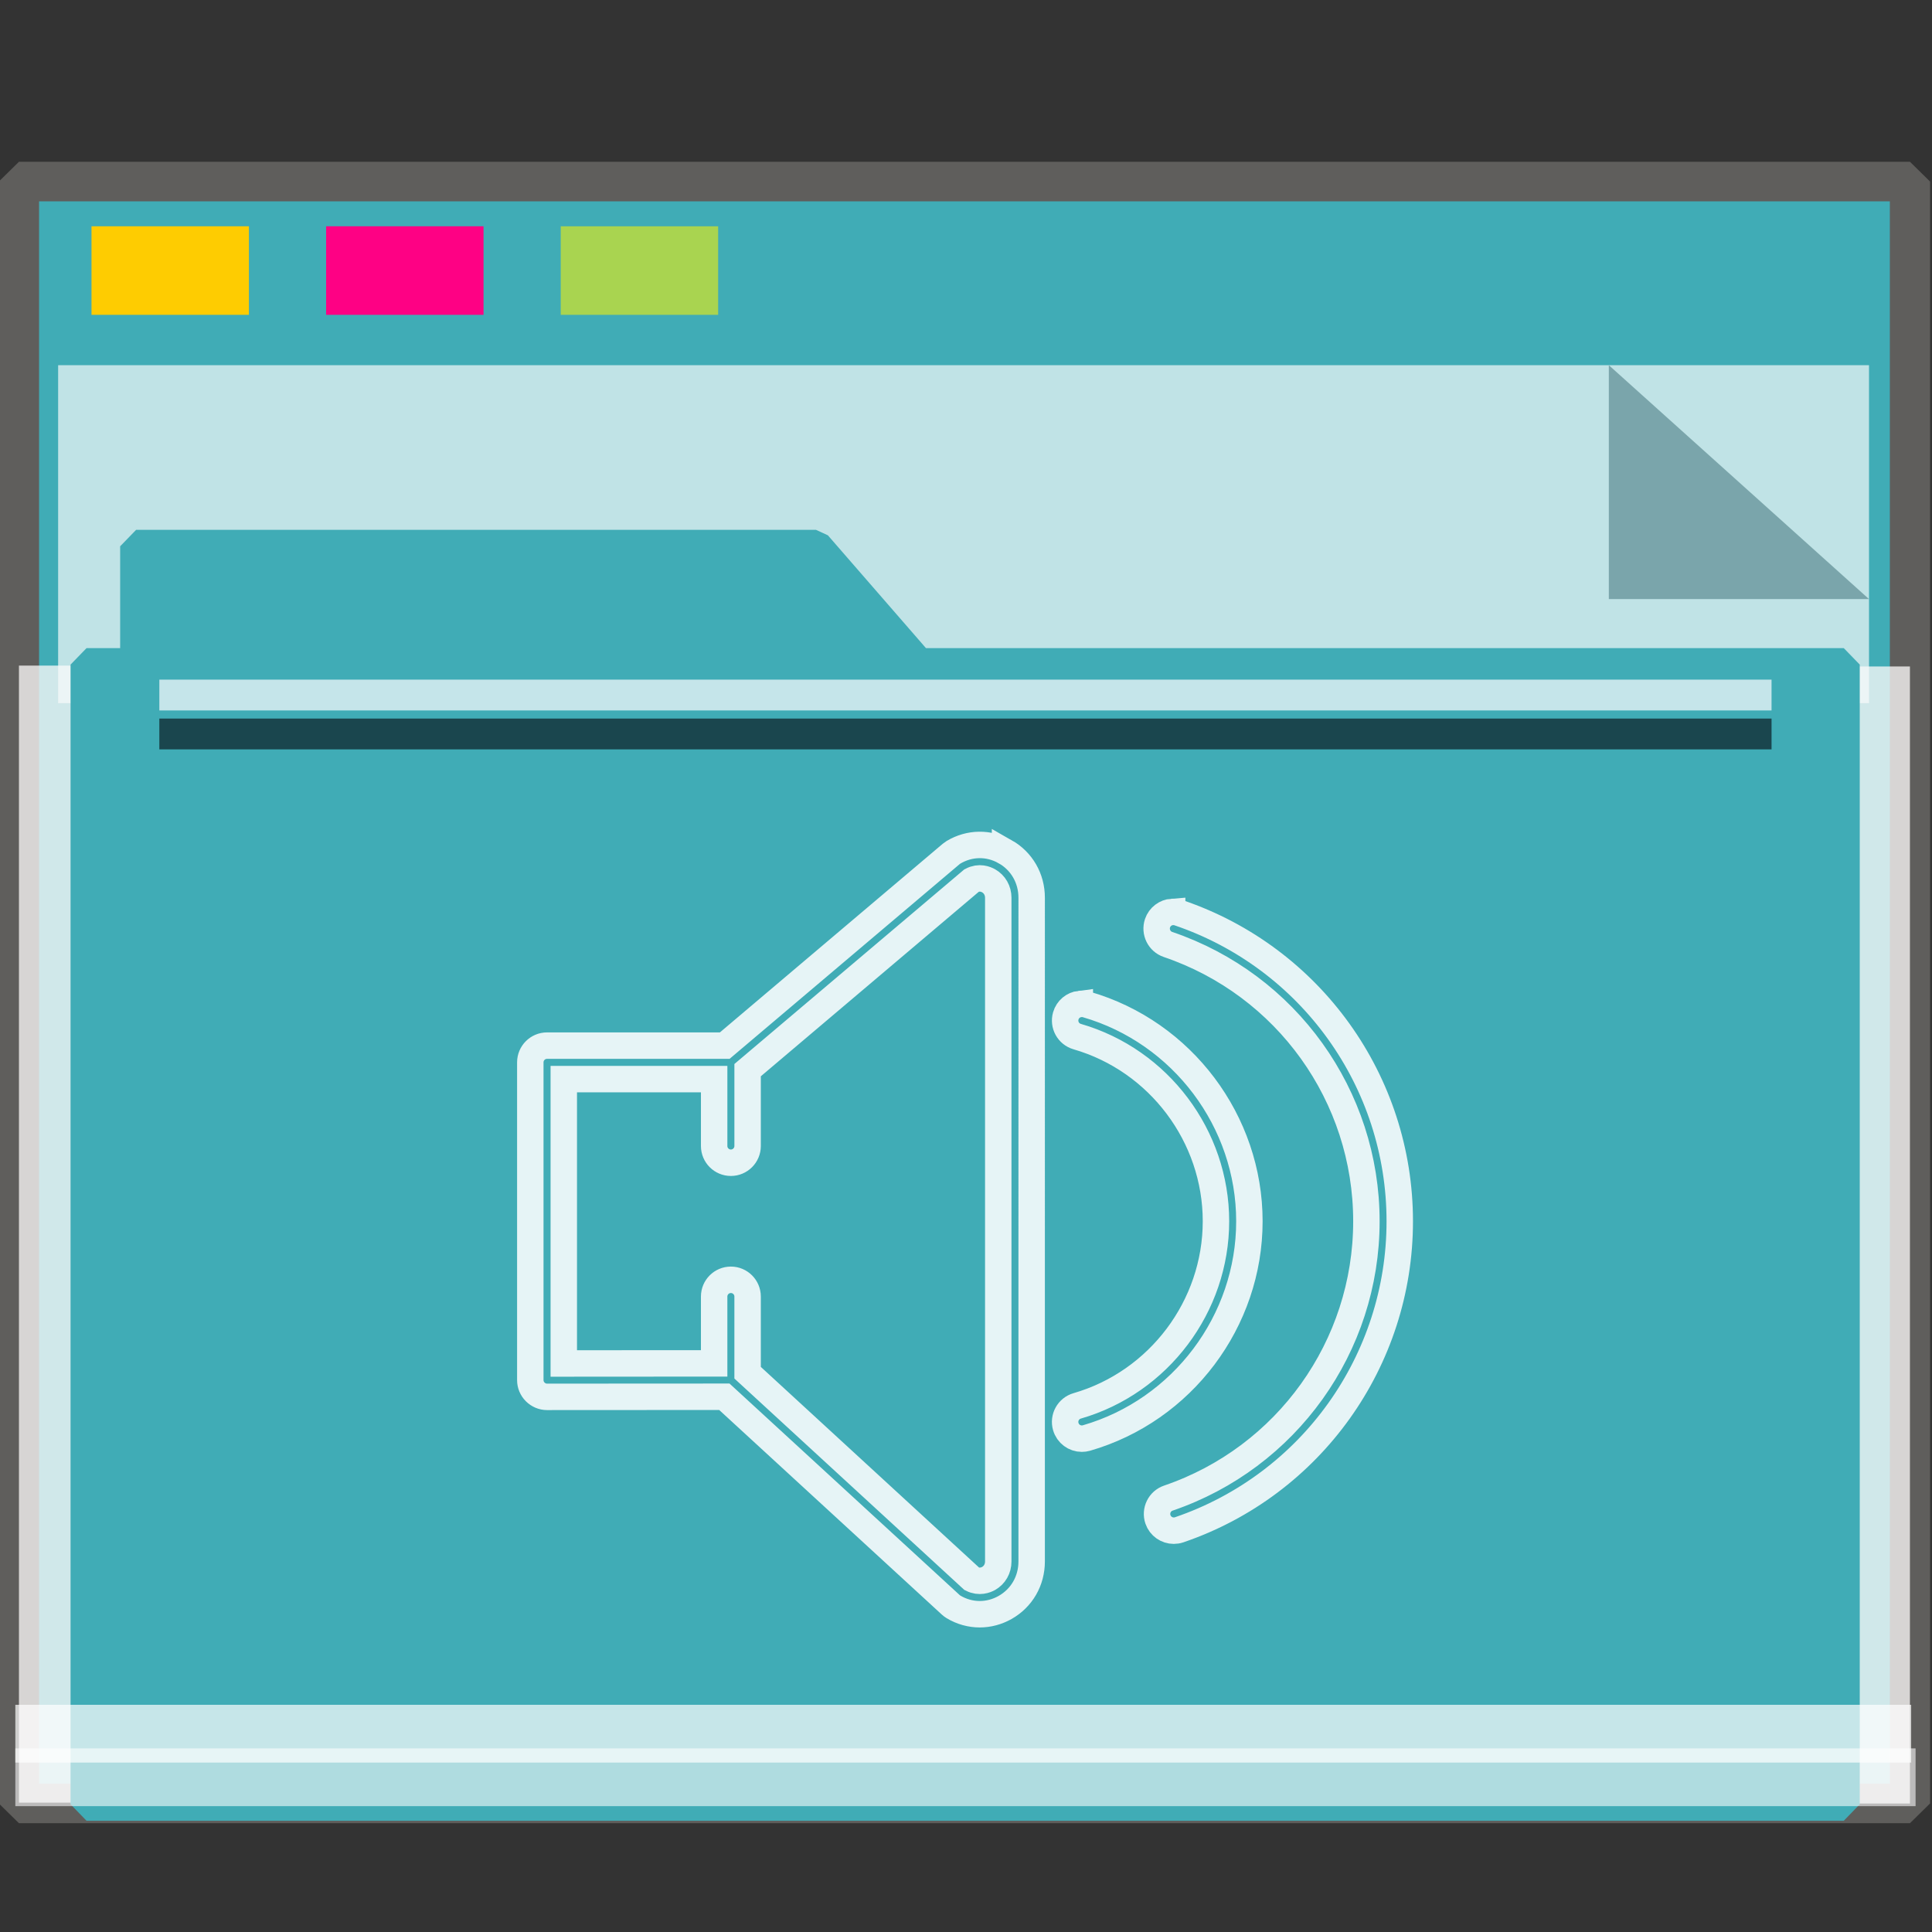 <?xml version="1.0" encoding="UTF-8" standalone="no"?>
<svg
   xmlns:dc="http://purl.org/dc/elements/1.1/"
   xmlns:cc="http://creativecommons.org/ns#"
   xmlns:rdf="http://www.w3.org/1999/02/22-rdf-syntax-ns#"
   xmlns:svg="http://www.w3.org/2000/svg"
   xmlns="http://www.w3.org/2000/svg"
   xmlns:sodipodi="http://sodipodi.sourceforge.net/DTD/sodipodi-0.dtd"
   xmlns:inkscape="http://www.inkscape.org/namespaces/inkscape"
   inkscape:version="1.0beta2 (2b71d25d45, 2019-12-03)"
   sodipodi:docname="folder-music.svg"
   id="SVGRoot"
   version="1.1"
   viewBox="0 0 64 64"
   height="64px"
   width="64px">
  <rect x="0" y="0" width="64" height="64" fill="#333333" stroke="none"/>
  <sodipodi:namedview
     inkscape:document-rotation="0"
     inkscape:snap-global="false"
     inkscape:snap-to-guides="false"
     inkscape:snap-grids="false"
     inkscape:snap-page="true"
     inkscape:snap-object-midpoints="true"
     inkscape:grid-bbox="true"
     inkscape:lockguides="true"
     inkscape:window-maximized="1"
     inkscape:window-y="21"
     inkscape:window-x="0"
     inkscape:window-height="1027"
     inkscape:window-width="1920"
     units="px"
     inkscape:pagecheckerboard="false"
     inkscape:showpageshadow="false"
     showgrid="false"
     inkscape:current-layer="g852"
     inkscape:document-units="px"
     inkscape:cy="32.603412"
     inkscape:cx="17.36622"
     inkscape:zoom="14.778033"
     inkscape:pageshadow="2"
     inkscape:pageopacity="0.0"
     borderopacity="1.0"
     bordercolor="#666666"
     pagecolor="#FFFFFF"
     id="base" />
  <defs
     id="defs2" />
  <g
     inkscape:label="Layer 1"
     inkscape:groupmode="layer"
     id="layer1">
    <g
       transform="matrix(0.984,0,0,0.963,-3.199,-18.562)"
       id="g938">
      <g
         transform="matrix(0.995,0,0,1,0.645,-1.038)"
         id="g1521">
        <g
           id="g852">
          <rect
             style="opacity:1;fill:#40ACB6;fill-opacity:1;fill-rule:nonzero;stroke:#5f5e5c;stroke-width:1.361;stroke-linecap:square;stroke-linejoin:bevel;stroke-miterlimit:4;stroke-dasharray:none;stroke-opacity:1;paint-order:markers stroke fill"
             id="rect817"
             width="63.981"
             height="55.79"
             x="3.26"
             y="26.559" />
          <rect
             y="-67.24"
             x="43.239"
             height="1.928"
             width="39.113"
             id="rect1500"
             style="opacity:1;fill:#fefbfb;fill-opacity:0.755;fill-rule:nonzero;stroke:none;stroke-width:0.069;stroke-linecap:square;stroke-linejoin:bevel;stroke-miterlimit:4;stroke-dasharray:none;stroke-opacity:0.796;paint-order:markers stroke fill"
             transform="rotate(90)" />
          <rect
             transform="rotate(90)"
             style="opacity:1;fill:#fefbfb;fill-opacity:0.755;fill-rule:nonzero;stroke:none;stroke-width:0.081;stroke-linecap:square;stroke-linejoin:bevel;stroke-miterlimit:4;stroke-dasharray:none;stroke-opacity:0.796;paint-order:markers stroke fill"
             id="rect1498"
             width="39.113"
             height="2.615"
             x="43.209"
             y="-5.875" />
          <g
             id="g851"
             transform="matrix(0.267,0,0,0.377,-8.229,12.423)"
             style="opacity:0.693">
            <path
               id="rect831"
               d="M 47.996,54.25 H 277.469 V 85.091 H 47.996 Z"
               style="opacity:1;fill:#f8fafa;fill-opacity:1;fill-rule:nonzero;stroke:none;stroke-width:0.67;stroke-linecap:square;stroke-linejoin:bevel;stroke-miterlimit:4;stroke-dasharray:none;stroke-opacity:0.796;paint-order:markers stroke fill"
               inkscape:connector-curvature="0" />
            <path
               sodipodi:nodetypes="cccc"
               inkscape:connector-curvature="0"
               id="path1496"
               d="M 277.469,75.592 244.5,54.25 v 21.342 z"
               style="opacity:1;fill:#93a2a5;fill-opacity:1;fill-rule:nonzero;stroke:none;stroke-width:0.211;stroke-linecap:square;stroke-linejoin:bevel;stroke-miterlimit:4;stroke-dasharray:none;stroke-opacity:0.796;paint-order:markers stroke fill" />
          </g>
          <g
             transform="matrix(0.929,0,0,0.974,2.527,4.016)"
             style="fill:#40ACB6;fill-opacity:1;stroke:#40ACB6;stroke-width:1.162;stroke-miterlimit:4;stroke-dasharray:none;stroke-opacity:1"
             id="g1484">
            <path
               inkscape:connector-curvature="0"
               d="m 5.056,36.026 h 24.762 l 3.746,4.178 H 5.056 Z M 3.25,40.204 h 64 v 40.251 h -64 z"
               style="opacity:1;fill:#40ACB6;fill-opacity:1;fill-rule:nonzero;stroke:#40ACB6;stroke-width:1.162;stroke-linecap:square;stroke-linejoin:bevel;stroke-miterlimit:4;stroke-dasharray:none;stroke-opacity:1;paint-order:markers stroke fill"
               id="rect821"
               sodipodi:nodetypes="cccccccccc" />
          </g>
          <rect
             y="28.097"
             x="5.715"
             height="3.046"
             width="5.326"
             id="rect825"
             style="opacity:1;fill:#ffcc00;fill-opacity:0.993;fill-rule:nonzero;stroke:none;stroke-width:0.477;stroke-linecap:square;stroke-linejoin:bevel;stroke-miterlimit:4;stroke-dasharray:none;stroke-opacity:1;paint-order:markers stroke fill" />
          <rect
             style="opacity:1;fill:#ff0084;fill-opacity:0.993;fill-rule:nonzero;stroke:none;stroke-width:0.477;stroke-linecap:square;stroke-linejoin:bevel;stroke-miterlimit:4;stroke-dasharray:none;stroke-opacity:1;paint-order:markers stroke fill"
             id="rect827"
             width="5.326"
             height="3.046"
             x="13.653"
             y="28.097" />
          <rect
             y="28.097"
             x="21.591"
             height="3.046"
             width="5.326"
             id="rect829"
             style="opacity:1;fill:#aad450;fill-opacity:0.993;fill-rule:nonzero;stroke:none;stroke-width:0.477;stroke-linecap:square;stroke-linejoin:bevel;stroke-miterlimit:4;stroke-dasharray:none;stroke-opacity:1;paint-order:markers stroke fill" />
          <rect
             y="78.957"
             x="3.138"
             height="1.987"
             width="64.144"
             id="rect855"
             style="opacity:0.704;fill:#FFFFFF;fill-opacity:0.997;fill-rule:nonzero;stroke:none;stroke-width:0.09;stroke-linecap:square;stroke-linejoin:bevel;stroke-miterlimit:4;stroke-dasharray:none;stroke-opacity:0.796;paint-order:markers stroke fill" />
          <rect
             style="opacity:0.597;fill:#FFFFFF;fill-opacity:0.969;fill-rule:nonzero;stroke:none;stroke-width:0.09;stroke-linecap:square;stroke-linejoin:bevel;stroke-miterlimit:4;stroke-dasharray:none;stroke-opacity:0.796;paint-order:markers stroke fill"
             id="rect853"
             width="64.293"
             height="1.987"
             x="3.138"
             y="80.456" />
          <rect
             y="43.692"
             x="8.01"
             height="1.06"
             width="54.548"
             id="rect1504"
             style="opacity:0.704;fill:#fcfdff;fill-opacity:1;fill-rule:nonzero;stroke:none;stroke-width:0.061;stroke-linecap:square;stroke-linejoin:bevel;stroke-miterlimit:4;stroke-dasharray:none;stroke-opacity:0.796;paint-order:markers stroke fill" />
          <rect
             style="opacity:0.597;fill:#000207;fill-opacity:1;fill-rule:nonzero;stroke:none;stroke-width:0.061;stroke-linecap:square;stroke-linejoin:bevel;stroke-miterlimit:4;stroke-dasharray:none;stroke-opacity:0.796;paint-order:markers stroke fill"
             id="rect1523"
             width="54.548"
             height="1.06"
             x="8.01"
             y="45.031" />
          <g
             style="fill:none;stroke:#FFFFFF;stroke-width:1.111;stroke-miterlimit:4;stroke-dasharray:none;stroke-opacity:0.87"
             id="sound "
             transform="matrix(0.805,0,0,0.819,-251.534,-399.392)">
            <path
               id="path5382"
               transform="translate(0,530.701)"
               d="m 356.871,17.248 c -0.373,0.005 -0.745,0.11 -1.082,0.312 -0.032,0.019 -0.064,0.043 -0.092,0.066 l -9.518,8.051 h -7.469 c -0.388,0 -0.703,0.315 -0.703,0.703 v 13.346 c 0,0.187 0.075,0.365 0.207,0.496 0.132,0.131 0.309,0.207 0.496,0.207 l 7.453,-0.004 9.512,8.736 c 0.035,0.032 0.073,0.062 0.113,0.086 0.346,0.209 0.729,0.312 1.111,0.312 0.363,-7.1e-4 0.727,-0.095 1.061,-0.283 0.702,-0.396 1.119,-1.118 1.119,-1.934 V 19.465 c 0,-0.816 -0.417,-1.539 -1.119,-1.936 v 0.002 c -0.343,-0.194 -0.717,-0.289 -1.09,-0.283 z m 0.121,1.412 c 0.124,0.017 0.223,0.063 0.277,0.094 0.254,0.144 0.406,0.411 0.406,0.713 V 47.344 c 0,0.303 -0.152,0.569 -0.406,0.713 -0.109,0.061 -0.386,0.178 -0.703,0.018 l -9.426,-8.66 v -3.199 c 0,-0.388 -0.315,-0.703 -0.703,-0.703 -0.388,0 -0.703,0.315 -0.703,0.703 v 2.807 l -6.32,0.004 V 27.084 h 6.32 v 2.809 c 0,0.388 0.315,0.703 0.703,0.703 0.388,0 0.703,-0.315 0.703,-0.703 v -3.186 l 9.416,-7.965 c 0.162,-0.085 0.311,-0.099 0.436,-0.082 z m 7.992,1.4 c -0.273,0.02 -0.521,0.199 -0.615,0.475 -0.124,0.367 0.072,0.768 0.439,0.893 4.988,1.694 8.34,6.366 8.34,11.627 0,5.256 -3.346,9.929 -8.324,11.627 -0.367,0.125 -0.563,0.525 -0.438,0.893 0.1,0.291 0.372,0.475 0.664,0.475 0.075,0 0.153,-0.011 0.229,-0.037 5.546,-1.892 9.271,-7.099 9.271,-12.957 7e-4,-5.864 -3.733,-11.072 -9.291,-12.959 -0.092,-0.031 -0.184,-0.042 -0.275,-0.035 z m -3.881,3.867 c -0.272,0.033 -0.509,0.222 -0.59,0.502 -0.107,0.372 0.107,0.762 0.48,0.869 3.434,0.993 5.832,4.183 5.832,7.756 0,3.573 -2.398,6.761 -5.832,7.754 -0.373,0.107 -0.588,0.497 -0.48,0.869 0.089,0.308 0.368,0.508 0.674,0.508 0.065,0 0.131,-0.009 0.195,-0.027 4.033,-1.166 6.848,-4.909 6.848,-9.104 0,-4.195 -2.816,-7.939 -6.848,-9.105 -0.094,-0.027 -0.189,-0.032 -0.279,-0.021 z"
               style="fill:none;fill-opacity:1;stroke:#FFFFFF;stroke-width:1.111;stroke-miterlimit:4;stroke-dasharray:none;stroke-opacity:0.87"
               inkscape:connector-curvature="0" />
          </g>
        </g>
      </g>
    </g>
  </g>
</svg>
